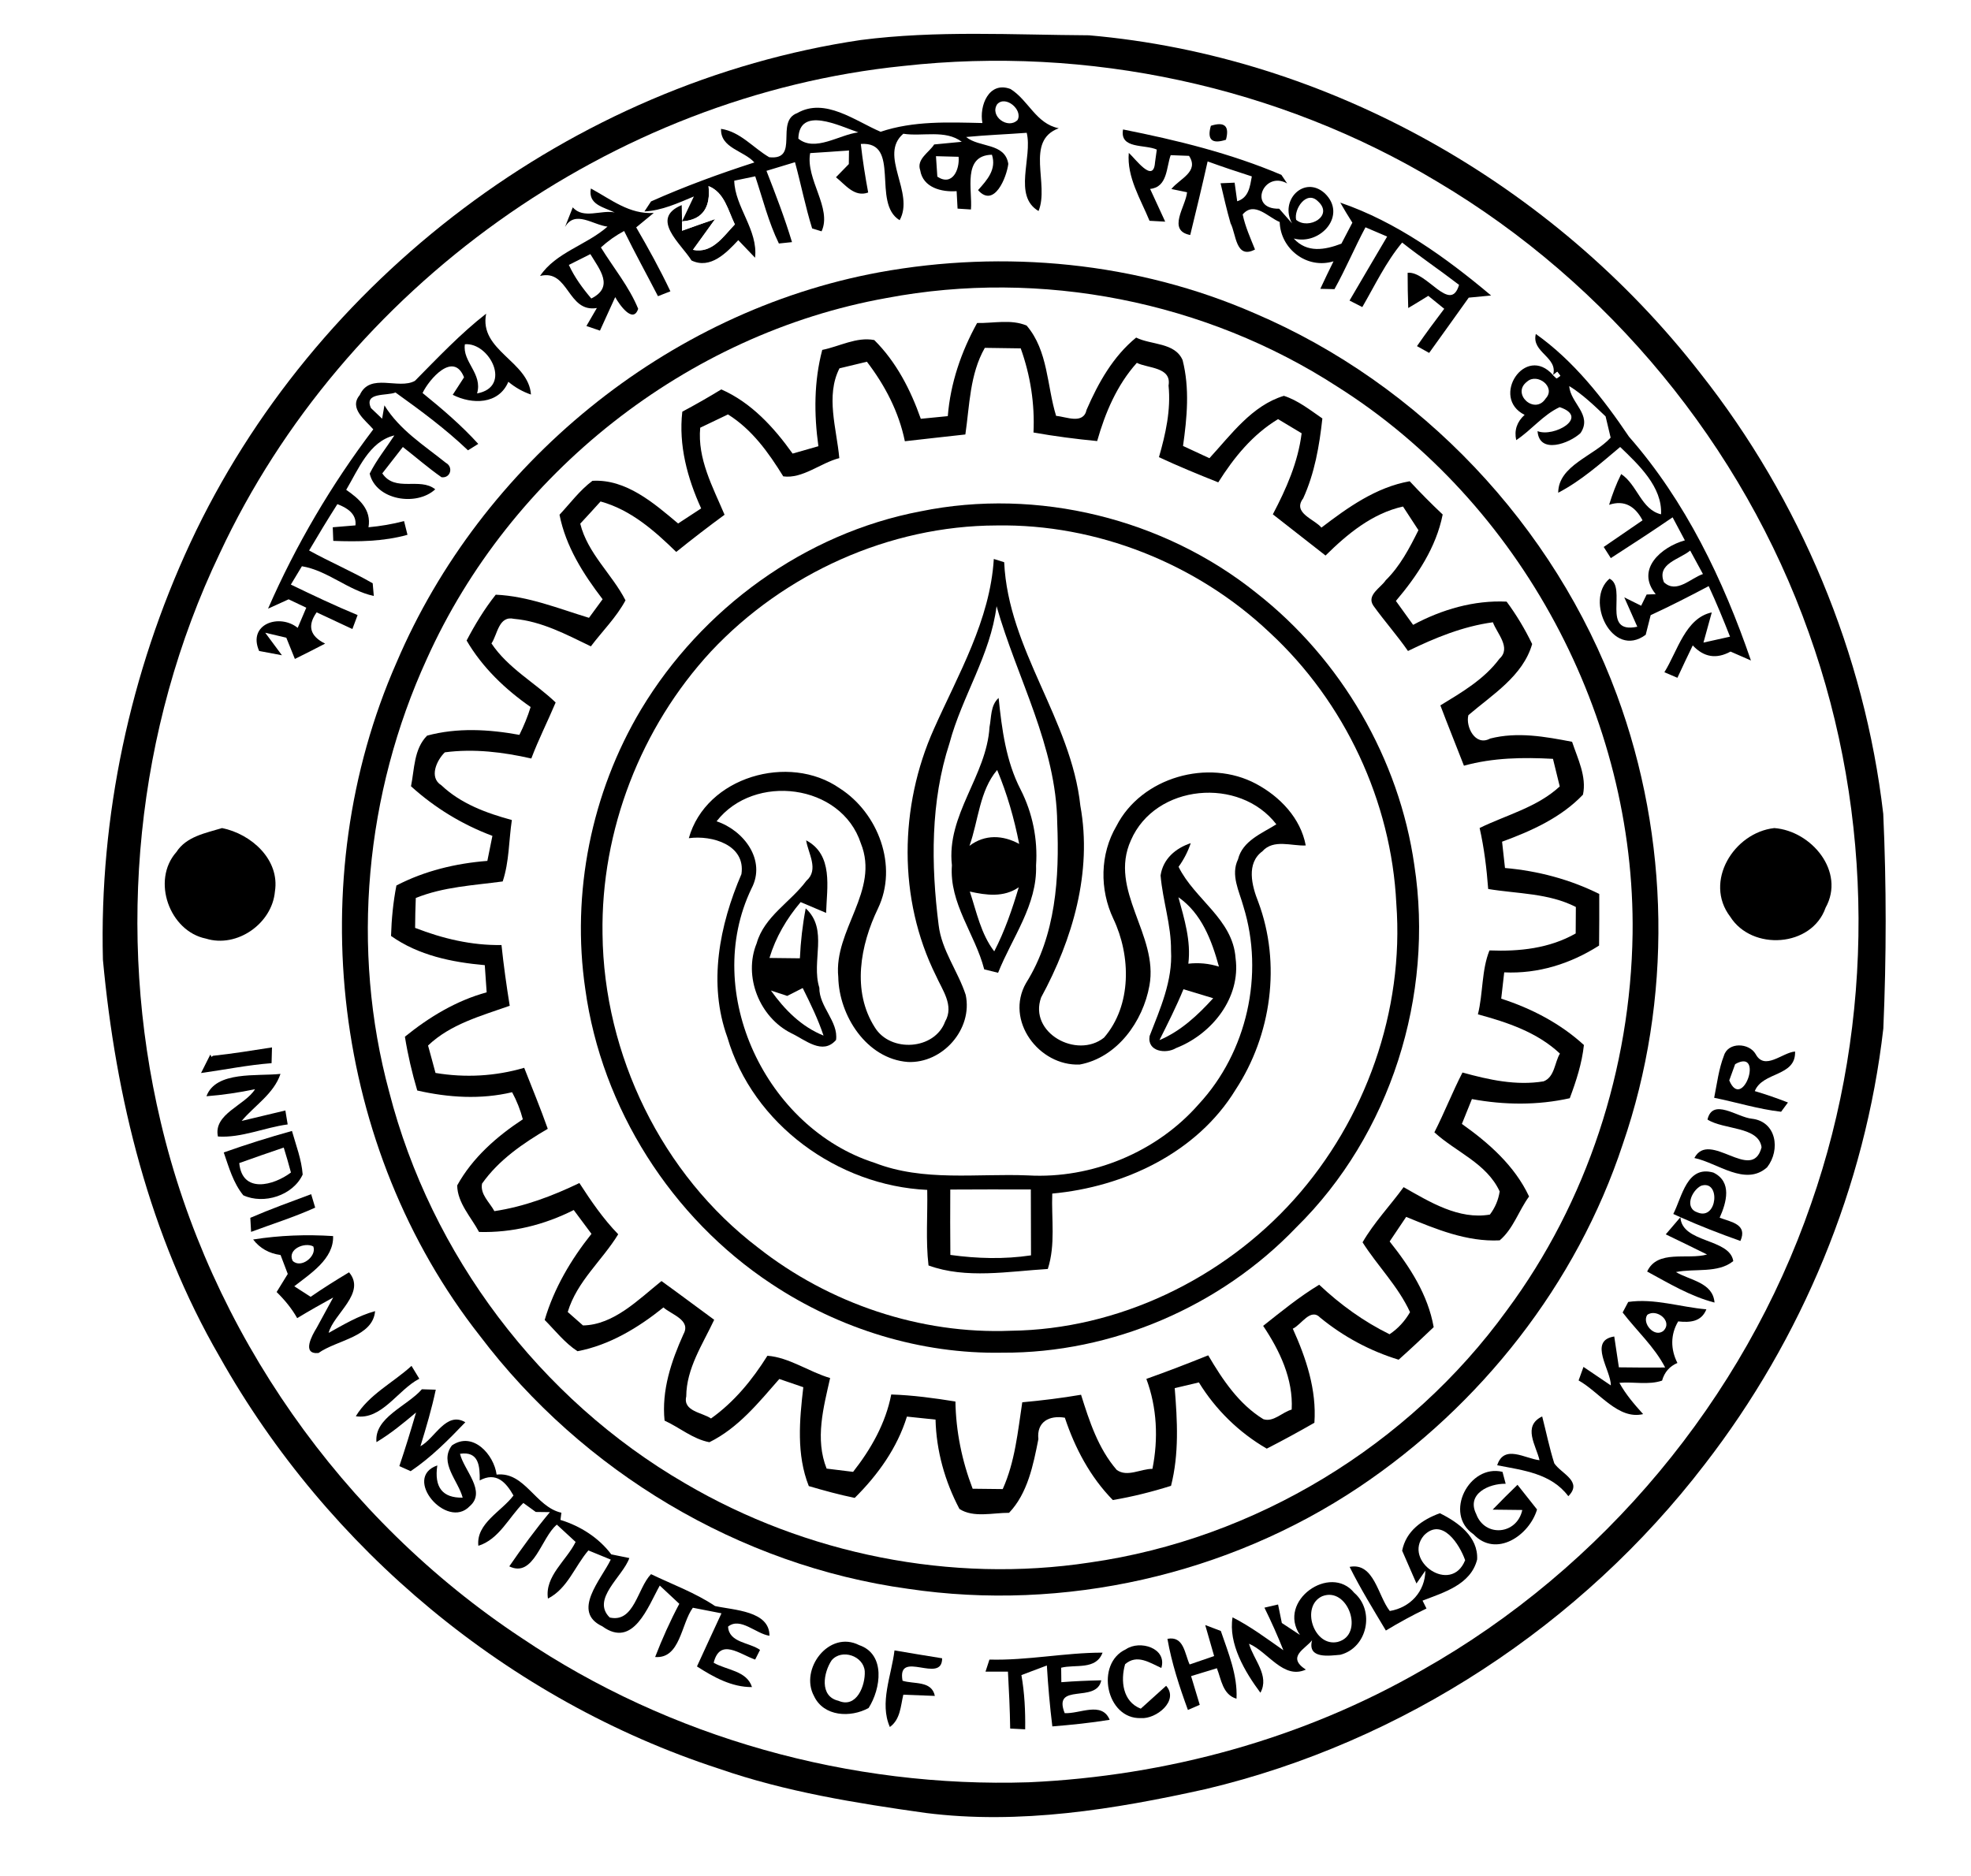 <?xml version="1.0" encoding="UTF-8"?>
<!DOCTYPE svg PUBLIC "-//W3C//DTD SVG 1.1//EN" "http://www.w3.org/Graphics/SVG/1.1/DTD/svg11.dtd">
<svg width="230pt" height="219pt" viewBox="0 0 230 219" version="1.1" xmlns="http://www.w3.org/2000/svg"><script xmlns="">try {
                        Object.defineProperty(screen, "availTop", { value: 0 });
                    } catch (e) {}
                    try {
                        Object.defineProperty(screen, "availLeft", { value: 0 });
                    } catch (e) {}
                    try {
                        Object.defineProperty(screen, "availWidth", { value: 1920 });
                    } catch (e) {}
                    try {
                        Object.defineProperty(screen, "availHeight", { value: 1080 });
                    } catch (e) {}
                    try {
                        Object.defineProperty(screen, "colorDepth", { value: 24 });
                    } catch (e) {}
                    try {
                        Object.defineProperty(screen, "pixelDepth", { value: 24 });
                    } catch (e) {}
                    try {
                        Object.defineProperty(navigator, "hardwareConcurrency", { value: 8 });
                    } catch (e) {}
                    try {
                        Object.defineProperty(navigator, "appVersion", { value: "5.0 (X11)" });
                    } catch (e) {}
                    try {
                        Object.defineProperty(navigator, "doNotTrack", { value: "unspecified" });
                    } catch (e) {}
                    
            try {
                window.screenY = 304
            } catch (e) { }
        
            try {
                window.screenTop = 304
            } catch (e) { }
        
            try {
                window.top.window.outerHeight = 1044
            } catch (e) { }
        
            try {
                window.screenX = 0
            } catch (e) { }
        
            try {
                window.screenLeft = 0
            } catch (e) { }
        
            try {
                window.top.window.outerWidth = 1916
            } catch (e) { }
        </script>
<path fill="#ffffff" d=" M 0.00 0.00 L 230.00 0.00 L 230.00 219.00 L 0.00 219.00 L 0.00 0.00 Z"/>
<path fill="#000000" d=" M 100.45 4.67 C 109.27 3.53 118.20 4.07 127.07 4.12 C 154.97 6.54 181.30 21.52 198.42 43.57 C 210.06 58.31 217.59 76.32 219.76 94.99 C 220.14 103.33 220.13 111.70 219.77 120.04 C 217.66 138.48 210.28 156.25 198.92 170.92 C 184.56 189.65 163.71 203.35 140.72 208.81 C 130.02 211.19 118.98 212.99 108.01 211.60 C 99.86 210.45 91.68 209.14 83.88 206.43 C 59.35 198.44 38.24 180.81 25.63 158.36 C 17.46 144.26 13.50 128.13 12.01 112.02 C 11.58 95.33 15.18 78.48 22.22 63.34 C 36.58 32.54 66.77 9.66 100.45 4.67 Z"/>
<path fill="#ffffff" d=" M 105.41 7.70 C 126.92 5.30 149.20 10.06 167.76 21.23 C 187.70 33.07 203.33 52.00 211.08 73.87 C 218.71 95.19 218.82 119.13 211.34 140.50 C 203.47 163.31 187.03 183.02 166.02 194.89 C 152.08 202.94 136.15 207.29 120.09 208.02 C 99.26 208.70 78.18 202.86 60.87 191.18 C 39.93 177.34 24.49 155.39 18.75 130.94 C 13.52 108.89 15.85 85.06 25.64 64.59 C 40.11 33.57 71.33 11.17 105.41 7.70 Z"/>
<path fill="#000000" d=" M 114.64 14.36 C 114.25 12.36 115.39 9.43 117.92 10.39 C 120.01 11.69 120.89 14.44 123.55 14.97 C 119.57 16.44 122.48 21.49 121.19 24.63 C 118.18 22.86 120.51 18.38 119.81 15.50 C 117.45 15.68 115.09 15.76 112.74 15.99 C 114.25 17.25 117.28 16.64 117.66 19.13 C 117.47 20.69 116.02 24.33 114.13 22.19 C 115.19 21.01 116.31 19.77 115.75 18.06 C 112.27 18.13 113.50 22.20 113.30 24.45 L 111.74 24.35 C 111.72 23.84 111.66 22.82 111.63 22.31 C 109.87 22.44 107.70 21.90 107.38 19.87 C 106.92 18.57 108.43 17.79 109.01 16.86 C 109.82 16.78 111.42 16.63 112.23 16.55 C 110.31 15.10 107.64 15.96 105.41 15.61 C 102.48 18.11 106.78 22.47 104.98 25.70 C 101.68 23.71 105.19 16.48 100.45 16.80 C 100.66 18.70 100.96 20.59 101.31 22.47 C 99.70 23.06 98.63 21.54 97.55 20.69 C 97.92 20.31 98.68 19.54 99.05 19.15 L 99.07 17.56 C 97.56 17.67 96.05 17.78 94.54 17.87 C 93.98 20.92 97.13 24.29 95.87 27.00 C 95.60 26.91 95.05 26.75 94.77 26.66 C 93.98 24.12 93.47 21.50 92.77 18.93 C 91.66 19.26 90.55 19.60 89.44 19.94 C 90.51 22.68 91.57 25.44 92.42 28.26 L 90.89 28.42 C 89.67 25.92 89.01 23.21 88.13 20.58 C 87.51 20.71 86.29 20.96 85.68 21.09 C 85.76 24.17 88.48 26.84 88.11 30.08 C 87.62 29.56 86.64 28.54 86.15 28.03 C 84.79 29.49 82.90 31.47 80.69 30.40 C 79.50 28.46 75.76 25.52 79.55 23.94 L 79.59 25.84 C 79.59 26.11 79.59 26.66 79.59 26.93 C 80.87 26.47 82.16 26.01 83.45 25.57 C 82.59 26.78 81.72 27.96 80.86 29.16 C 83.12 29.62 84.40 27.60 85.75 26.19 C 84.95 24.55 84.55 22.47 82.68 21.72 C 82.93 24.05 82.12 25.67 79.59 25.84 C 79.93 25.11 80.62 23.66 80.97 22.93 C 79.12 23.70 77.24 24.58 75.20 24.68 L 75.97 23.51 C 79.89 21.76 83.94 20.28 88.03 18.96 C 86.79 17.57 84.06 17.30 84.14 15.04 C 86.39 15.37 87.89 17.26 89.76 18.35 C 93.37 18.74 90.40 14.16 93.03 13.20 C 96.27 11.34 99.79 14.12 102.76 15.38 C 106.60 14.09 110.66 14.27 114.64 14.36 Z"/>
<path fill="#ffffff" d=" M 116.36 12.17 C 117.34 11.08 119.39 12.82 118.74 14.01 C 117.62 15.13 115.46 13.56 116.36 12.17 Z"/>
<path fill="#ffffff" d=" M 93.16 16.18 C 93.27 12.34 97.94 14.69 100.16 15.45 C 97.94 15.71 95.11 17.78 93.16 16.18 Z"/>
<path fill="#000000" d=" M 141.30 14.68 C 142.90 14.17 143.49 14.71 143.06 16.31 C 141.42 16.85 140.83 16.30 141.30 14.68 Z"/>
<path fill="#000000" d=" M 131.05 15.11 C 137.34 16.36 143.63 17.90 149.53 20.41 C 149.69 20.66 150.03 21.16 150.20 21.41 C 147.45 19.86 145.56 24.44 149.27 24.36 L 150.77 26.07 C 149.27 23.37 152.21 20.41 154.59 22.56 C 157.24 25.10 154.10 28.66 150.97 27.84 C 152.53 29.56 154.61 29.17 156.53 28.44 C 156.96 27.62 157.38 26.80 157.81 25.99 C 157.32 25.22 156.85 24.44 156.40 23.65 C 162.95 25.89 168.74 30.07 174.00 34.49 C 173.35 34.55 172.04 34.68 171.39 34.74 C 169.86 36.90 168.31 39.04 166.77 41.19 C 166.42 40.99 165.71 40.60 165.35 40.40 C 166.37 38.92 167.44 37.48 168.53 36.04 C 168.07 35.66 167.14 34.91 166.67 34.53 C 165.90 35.01 165.12 35.48 164.33 35.95 C 164.28 34.58 164.26 33.21 164.26 31.84 C 166.50 31.60 169.25 36.67 170.26 33.25 C 168.07 31.56 165.78 30.02 163.62 28.31 C 161.72 30.59 160.45 33.29 158.97 35.84 C 158.60 35.65 157.85 35.27 157.48 35.08 C 158.95 32.59 160.39 30.09 161.87 27.61 C 161.02 27.25 160.18 26.89 159.34 26.53 C 158.07 28.91 157.03 31.40 155.72 33.75 C 155.30 33.74 154.48 33.72 154.07 33.71 C 154.57 32.64 155.08 31.57 155.61 30.50 C 152.51 31.45 149.42 29.06 149.33 25.91 C 148.00 25.38 146.37 23.43 145.01 25.03 C 145.31 26.45 145.91 27.78 146.45 29.12 C 144.18 30.32 144.25 27.28 143.60 26.07 C 143.15 24.52 142.80 22.95 142.43 21.39 L 144.07 21.32 L 144.37 23.49 C 145.72 23.07 145.86 21.78 146.08 20.59 C 144.35 20.04 142.63 19.46 140.92 18.84 C 140.28 21.71 139.59 24.57 138.89 27.43 C 136.14 26.90 138.38 24.08 138.52 22.44 L 136.69 22.06 C 137.66 20.85 139.97 20.04 138.75 18.19 C 138.21 18.17 137.14 18.13 136.61 18.11 C 136.09 19.52 136.26 21.84 134.21 22.05 C 134.80 23.32 135.39 24.59 135.97 25.87 C 135.52 25.85 134.60 25.79 134.14 25.77 C 133.10 23.23 131.48 20.68 131.72 17.85 C 132.45 18.46 134.60 21.51 134.78 18.97 C 134.83 18.60 134.94 17.84 134.99 17.46 C 133.59 16.82 130.64 17.43 131.05 15.11 Z"/>
<path fill="#ffffff" d=" M 109.22 18.23 C 109.88 18.25 111.20 18.29 111.86 18.30 C 112.00 19.78 111.14 21.78 109.38 20.62 C 109.34 20.02 109.26 18.83 109.22 18.23 Z"/>
<path fill="#000000" d=" M 68.95 22.00 C 71.28 23.26 73.46 25.05 76.29 24.85 C 75.78 25.27 74.75 26.11 74.24 26.54 C 75.66 28.98 77.02 31.45 78.23 34.00 L 76.78 34.57 C 75.47 32.03 74.09 29.53 72.83 26.96 C 71.84 27.49 70.94 28.13 70.12 28.88 C 71.58 31.25 73.41 33.45 74.47 36.04 C 73.88 37.85 72.27 35.55 71.79 34.68 C 71.20 35.98 70.61 37.29 70.01 38.59 C 69.61 38.45 68.82 38.18 68.43 38.05 C 68.73 37.52 69.34 36.47 69.65 35.95 C 66.20 36.53 66.39 31.36 63.02 32.21 C 64.85 29.46 68.46 28.60 70.89 26.45 C 69.21 26.26 67.10 24.47 65.93 26.50 L 66.84 24.20 C 68.07 25.62 70.18 24.46 71.73 24.80 C 70.44 24.17 68.59 23.89 68.95 22.00 Z"/>
<path fill="#ffffff" d=" M 82.68 21.72 C 84.55 22.47 84.95 24.55 85.75 26.19 C 84.40 27.60 83.12 29.62 80.86 29.16 C 81.72 27.96 82.59 26.78 83.45 25.57 C 82.16 26.01 80.87 26.47 79.59 26.93 C 79.59 26.66 79.59 26.11 79.59 25.84 C 82.12 25.67 82.93 24.05 82.68 21.72 Z"/>
<path fill="#ffffff" d=" M 151.25 25.66 C 150.96 24.42 152.45 22.16 153.79 23.49 C 155.69 25.20 152.69 26.87 151.25 25.66 Z"/>
<path fill="#ffffff" d=" M 66.38 30.92 C 67.01 30.61 68.26 29.97 68.89 29.66 C 69.98 31.47 71.70 33.48 69.00 34.84 C 67.98 33.64 67.04 32.36 66.38 30.92 Z"/>
<path fill="#000000" d=" M 102.56 31.79 C 117.21 29.11 132.70 30.58 146.39 36.56 C 165.77 44.82 181.40 61.36 188.68 81.12 C 194.85 97.84 195.18 116.69 189.36 133.56 C 183.98 149.87 172.79 164.06 158.56 173.59 C 143.27 183.81 124.15 188.15 105.96 185.44 C 86.26 182.73 67.99 171.75 56.01 155.93 C 38.81 134.06 35.09 102.72 46.28 77.31 C 56.13 54.19 77.77 36.37 102.56 31.79 Z"/>
<path fill="#ffffff" d=" M 103.47 34.78 C 121.47 31.37 140.69 35.16 156.06 45.13 C 177.49 58.66 190.85 83.73 190.51 109.00 C 190.28 124.69 185.21 140.30 175.85 152.92 C 164.42 168.71 146.48 179.62 127.18 182.37 C 111.00 184.83 94.03 181.41 79.94 173.13 C 62.98 163.29 50.30 146.45 45.42 127.46 C 40.89 110.76 42.62 92.60 49.81 76.90 C 59.53 55.30 80.10 38.96 103.47 34.78 Z"/>
<path fill="#000000" d=" M 48.42 44.45 C 51.10 41.74 53.72 38.96 56.73 36.61 C 55.87 40.93 61.69 42.14 61.96 46.05 C 60.99 45.72 60.11 45.22 59.32 44.56 C 58.19 47.24 55.07 47.22 52.83 46.08 C 53.16 45.57 53.82 44.55 54.15 44.04 C 52.92 40.94 50.07 44.27 49.31 45.87 C 51.59 47.72 53.83 49.63 55.81 51.81 C 55.51 52.00 54.91 52.37 54.61 52.56 C 51.99 50.06 49.08 47.91 46.15 45.81 C 45.13 46.23 42.43 45.75 43.29 47.63 C 43.62 47.94 44.27 48.56 44.59 48.87 L 44.86 47.31 C 46.62 50.18 49.46 51.96 52.03 54.02 C 52.93 54.51 52.58 55.84 51.52 55.70 C 49.95 54.60 48.51 53.34 47.01 52.17 C 46.21 53.19 45.41 54.22 44.61 55.25 C 46.12 57.50 48.97 55.66 50.79 57.11 C 48.60 59.14 43.87 58.38 43.14 55.28 C 43.93 53.69 45.06 52.30 46.02 50.82 C 43.08 51.52 41.81 54.80 40.40 57.17 C 41.91 58.22 43.36 59.47 43.00 61.54 C 44.40 61.41 45.78 61.18 47.15 60.82 C 47.25 61.22 47.45 62.02 47.55 62.42 C 44.73 63.21 41.80 63.24 38.89 63.13 L 38.83 61.54 C 39.49 61.49 40.82 61.38 41.48 61.32 C 41.63 59.96 40.48 59.26 39.37 58.84 C 38.24 60.62 37.14 62.43 36.07 64.25 C 38.51 65.60 41.08 66.69 43.49 68.08 L 43.62 69.56 C 40.62 68.91 38.24 66.59 35.23 66.09 C 34.91 66.63 34.26 67.69 33.94 68.23 C 36.51 69.47 39.09 70.70 41.73 71.79 C 41.58 72.20 41.27 73.02 41.12 73.42 C 39.73 72.77 38.34 72.12 36.95 71.47 C 35.84 73.03 36.17 74.25 37.94 75.12 C 36.77 75.73 35.59 76.33 34.41 76.91 C 34.16 76.29 33.66 75.05 33.41 74.43 C 32.79 74.29 31.57 74.00 30.95 73.85 C 31.44 74.51 32.41 75.82 32.90 76.48 C 32.23 76.35 30.91 76.10 30.24 75.98 C 28.86 72.84 32.60 71.56 34.74 73.28 C 34.99 72.69 35.49 71.52 35.74 70.93 C 35.22 70.69 34.19 70.20 33.68 69.95 C 33.08 70.23 31.88 70.77 31.28 71.04 C 34.52 63.62 38.68 56.55 43.56 50.11 C 42.66 49.06 40.67 47.66 41.98 46.11 C 43.18 43.44 46.50 45.52 48.42 44.45 Z"/>
<path fill="#000000" d=" M 114.02 37.70 C 115.94 37.74 117.98 37.23 119.80 38.00 C 122.32 40.94 122.16 45.06 123.24 48.54 C 124.41 48.63 126.42 49.59 126.80 47.82 C 128.17 44.67 129.88 41.61 132.58 39.40 C 134.33 40.28 137.10 39.95 138.00 42.03 C 138.84 45.32 138.52 48.73 138.05 52.05 C 139.08 52.52 140.10 53.00 141.13 53.48 C 143.66 50.73 146.09 47.33 149.82 46.20 C 151.49 46.74 152.88 47.86 154.31 48.84 C 153.96 52.04 153.41 55.23 152.07 58.17 C 150.78 59.87 153.38 60.59 154.20 61.58 C 157.29 59.22 160.59 56.86 164.50 56.17 C 165.74 57.50 167.02 58.80 168.35 60.05 C 167.59 63.89 165.38 67.20 162.89 70.14 C 163.56 71.07 164.23 72.00 164.90 72.93 C 168.25 71.14 171.98 70.04 175.81 70.22 C 176.96 71.77 177.95 73.43 178.79 75.17 C 177.72 78.90 174.15 81.07 171.35 83.47 C 171.00 84.77 172.13 87.16 173.89 86.20 C 177.07 85.39 180.29 85.97 183.45 86.58 C 184.10 88.54 185.17 90.64 184.72 92.75 C 182.17 95.43 178.70 96.99 175.28 98.24 C 175.39 99.26 175.50 100.29 175.62 101.31 C 179.44 101.64 183.18 102.63 186.62 104.34 C 186.63 106.35 186.62 108.35 186.60 110.36 C 183.29 112.48 179.49 113.68 175.53 113.49 C 175.41 114.51 175.29 115.53 175.18 116.56 C 178.73 117.71 182.06 119.44 184.83 121.97 C 184.60 124.12 183.93 126.17 183.18 128.18 C 179.43 129.02 175.53 128.98 171.76 128.28 C 171.47 129.01 170.88 130.45 170.59 131.18 C 173.75 133.42 176.76 136.08 178.43 139.65 C 177.22 141.30 176.59 143.43 175.00 144.77 C 171.17 144.96 167.56 143.46 164.09 142.03 C 163.44 142.98 162.80 143.94 162.16 144.90 C 164.51 147.85 166.63 151.11 167.30 154.90 C 165.95 156.19 164.60 157.46 163.21 158.70 C 159.87 157.68 156.77 156.01 154.07 153.80 C 152.92 152.60 151.87 154.62 150.86 155.08 C 152.42 158.53 153.65 162.21 153.38 166.06 C 151.55 167.11 149.70 168.12 147.82 169.08 C 144.58 167.20 141.85 164.53 139.90 161.35 C 139.19 161.51 137.78 161.85 137.08 162.02 C 137.39 165.82 137.60 169.68 136.65 173.42 C 134.43 174.12 132.16 174.69 129.86 175.08 C 127.22 172.39 125.44 169.02 124.26 165.47 C 122.43 165.16 120.95 165.96 121.17 167.97 C 120.58 170.97 119.92 174.30 117.75 176.57 C 115.87 176.56 113.59 177.18 111.96 176.12 C 110.26 172.90 109.26 169.34 109.17 165.69 C 108.06 165.57 106.94 165.45 105.83 165.34 C 104.70 169.00 102.44 172.15 99.74 174.83 C 97.93 174.46 96.15 173.97 94.38 173.45 C 92.92 169.77 93.29 165.75 93.74 161.91 C 93.04 161.67 91.64 161.19 90.94 160.95 C 88.52 163.71 86.15 166.67 82.78 168.33 C 80.86 167.97 79.30 166.61 77.55 165.81 C 77.19 162.27 78.33 158.88 79.76 155.71 C 80.67 154.06 78.33 153.43 77.42 152.60 C 74.49 154.96 71.13 157.00 67.39 157.71 C 65.90 156.74 64.80 155.31 63.56 154.06 C 64.65 150.36 66.63 147.01 69.02 144.01 C 68.33 143.08 67.64 142.15 66.95 141.23 C 63.51 142.97 59.75 143.90 55.90 143.79 C 54.97 142.05 53.39 140.42 53.35 138.36 C 55.12 135.14 57.97 132.64 61.01 130.64 C 60.72 129.54 60.30 128.48 59.76 127.48 C 56.10 128.35 52.33 128.11 48.69 127.28 C 48.08 125.22 47.59 123.12 47.25 121.00 C 50.09 118.70 53.25 116.79 56.79 115.82 C 56.72 114.76 56.65 113.70 56.57 112.65 C 52.73 112.31 48.83 111.51 45.63 109.24 C 45.69 107.26 45.88 105.29 46.26 103.35 C 49.55 101.64 53.18 100.77 56.87 100.48 C 57.02 99.75 57.31 98.29 57.46 97.56 C 53.94 96.24 50.74 94.29 47.96 91.77 C 48.37 89.76 48.29 87.42 49.84 85.86 C 53.35 84.91 57.06 85.12 60.61 85.77 C 61.13 84.72 61.58 83.63 61.92 82.52 C 58.95 80.45 56.28 77.90 54.45 74.76 C 55.43 72.89 56.53 71.07 57.85 69.41 C 61.65 69.58 65.14 71.02 68.73 72.11 C 69.13 71.56 69.93 70.48 70.32 69.94 C 68.06 66.99 66.02 63.78 65.29 60.08 C 66.54 58.74 67.65 57.23 69.13 56.12 C 73.05 55.89 76.30 58.72 79.13 61.10 C 80.02 60.52 80.92 59.93 81.82 59.34 C 80.21 55.81 79.17 51.95 79.62 48.05 C 81.16 47.23 82.68 46.36 84.17 45.45 C 87.66 46.98 90.31 49.88 92.49 52.94 C 93.49 52.66 94.50 52.37 95.50 52.08 C 94.98 48.33 94.98 44.51 95.95 40.84 C 97.96 40.44 99.95 39.29 102.02 39.69 C 104.59 42.24 106.26 45.50 107.45 48.88 C 108.50 48.78 109.55 48.68 110.60 48.57 C 110.91 44.72 112.16 41.07 114.02 37.70 Z"/>
<path fill="#000000" d=" M 179.22 38.98 C 183.62 42.10 187.09 46.51 190.09 50.97 C 196.68 58.48 201.10 67.70 204.32 77.09 C 203.73 76.83 202.54 76.31 201.94 76.05 C 200.29 76.95 198.83 76.72 197.53 75.33 C 196.92 76.59 196.32 77.85 195.74 79.11 C 195.36 78.95 194.60 78.62 194.22 78.46 C 195.75 76.01 196.67 72.13 199.75 71.48 C 199.51 72.36 199.02 74.12 198.78 75.00 C 199.56 74.83 201.11 74.48 201.88 74.31 C 201.10 72.32 200.29 70.35 199.39 68.41 C 197.16 69.59 194.91 70.74 192.62 71.80 C 192.47 72.37 192.19 73.52 192.04 74.09 C 188.13 76.99 184.88 70.01 187.82 67.54 C 189.93 68.57 186.76 74.06 191.06 73.15 C 190.56 72.01 190.05 70.86 189.54 69.72 L 191.51 70.70 L 192.15 69.39 C 192.41 69.38 192.94 69.36 193.21 69.35 C 193.66 69.64 193.66 69.64 193.21 69.35 C 190.81 66.43 193.90 63.82 196.61 63.07 C 196.25 62.40 195.54 61.05 195.18 60.38 C 192.80 62.01 190.39 63.58 187.97 65.14 L 187.14 63.84 C 188.65 62.80 190.16 61.77 191.67 60.73 C 190.85 59.16 189.60 58.30 187.77 58.92 C 188.15 57.69 188.60 56.48 189.18 55.33 C 191.07 56.58 191.51 59.47 193.83 60.03 C 194.00 56.84 191.21 54.23 189.06 52.17 C 186.76 54.10 184.50 56.12 181.83 57.51 C 181.85 54.32 186.00 53.23 187.95 51.08 C 187.81 50.46 187.51 49.22 187.36 48.60 C 186.03 47.33 184.69 46.04 183.12 45.06 C 183.24 47.05 185.86 48.41 184.44 50.54 C 183.15 51.76 179.61 53.07 179.42 50.32 C 181.28 51.08 185.56 48.71 182.00 47.52 C 180.06 48.42 178.71 50.20 176.93 51.37 C 176.68 50.22 177.01 49.24 177.91 48.42 C 173.88 46.42 177.98 40.09 181.23 43.78 L 181.64 44.17 L 182.08 43.86 L 181.72 43.39 L 181.23 43.78 C 181.85 41.68 178.67 41.13 179.22 38.98 Z"/>
<path fill="#ffffff" d=" M 54.25 40.18 C 57.11 39.94 59.81 45.16 55.67 45.92 C 56.35 43.60 53.93 42.24 54.25 40.18 Z"/>
<path fill="#ffffff" d=" M 114.92 40.60 C 116.31 40.62 117.71 40.64 119.11 40.66 C 120.24 43.81 120.76 47.13 120.60 50.48 C 123.06 50.92 125.54 51.24 128.03 51.48 C 128.97 48.17 130.33 44.95 132.66 42.35 C 133.94 43.00 136.74 42.82 136.36 45.00 C 136.65 47.84 136.02 50.65 135.24 53.36 C 137.51 54.42 139.83 55.37 142.16 56.30 C 143.98 53.41 146.17 50.71 149.14 48.92 C 150.06 49.47 150.97 50.02 151.89 50.57 C 151.47 53.95 150.10 57.05 148.53 60.03 C 150.58 61.63 152.63 63.23 154.68 64.84 C 157.23 62.32 160.13 59.92 163.72 59.12 C 164.33 60.04 164.93 60.96 165.52 61.88 C 164.48 63.97 163.38 66.08 161.70 67.73 C 161.13 68.60 159.43 69.46 160.26 70.69 C 161.55 72.49 163.03 74.15 164.30 75.98 C 167.46 74.44 170.70 73.11 174.21 72.63 C 174.68 73.93 176.39 75.61 174.97 76.89 C 173.19 79.29 170.57 80.81 168.08 82.33 C 168.97 84.69 169.92 87.02 170.83 89.37 C 174.22 88.43 177.73 88.38 181.22 88.57 C 181.49 89.64 181.75 90.72 182.01 91.79 C 179.35 94.24 175.82 95.10 172.66 96.64 C 173.19 98.98 173.48 101.37 173.66 103.76 C 177.10 104.33 180.71 104.23 183.89 105.86 C 183.89 106.63 183.88 108.18 183.87 108.95 C 180.80 110.70 177.29 111.07 173.81 110.93 C 172.88 113.22 173.07 115.95 172.46 118.39 C 175.89 119.32 179.38 120.48 182.03 122.97 C 181.40 124.02 181.43 125.69 180.13 126.21 C 176.93 126.74 173.73 126.03 170.66 125.18 C 169.48 127.47 168.55 129.87 167.38 132.16 C 169.90 134.47 173.48 135.77 175.00 139.06 C 174.85 140.05 174.47 140.95 173.86 141.76 C 170.22 142.39 166.83 140.28 163.79 138.56 C 162.22 140.72 160.34 142.68 159.00 145.00 C 160.75 147.76 163.15 150.12 164.54 153.15 C 163.94 154.19 163.15 155.06 162.15 155.73 C 159.12 154.24 156.39 152.26 153.94 149.95 C 151.62 151.35 149.52 153.07 147.40 154.75 C 149.33 157.63 150.92 160.95 150.73 164.52 C 149.63 164.82 148.60 166.03 147.42 165.64 C 144.56 163.88 142.66 161.03 140.99 158.19 C 138.60 159.15 136.20 160.08 133.77 160.94 C 135.02 164.29 135.18 167.94 134.48 171.44 C 133.11 171.43 131.54 172.45 130.31 171.56 C 128.15 169.06 127.12 165.88 126.15 162.79 C 123.87 163.18 121.58 163.46 119.29 163.67 C 118.77 167.09 118.45 170.60 117.01 173.80 C 115.84 173.79 114.67 173.78 113.50 173.76 C 112.25 170.50 111.55 167.07 111.49 163.58 C 109.01 163.18 106.51 162.84 104.00 162.76 C 103.35 166.12 101.64 169.13 99.55 171.79 C 98.52 171.66 97.49 171.53 96.46 171.41 C 95.09 167.96 96.09 164.29 96.87 160.84 C 94.41 160.12 92.07 158.42 89.55 158.24 C 87.79 161.05 85.69 163.62 82.97 165.56 C 81.97 164.86 79.67 164.73 80.08 162.99 C 80.09 159.72 82.00 156.90 83.34 154.04 C 81.29 152.54 79.26 151.01 77.19 149.52 C 74.51 151.67 71.62 154.64 68.03 154.70 C 67.59 154.31 66.70 153.52 66.25 153.13 C 67.33 149.54 70.26 147.14 72.14 144.06 C 70.39 142.26 68.97 140.18 67.61 138.08 C 64.45 139.60 61.17 140.84 57.69 141.36 C 57.15 140.34 56.01 139.41 56.25 138.15 C 58.20 135.38 61.04 133.44 63.92 131.75 C 63.07 129.35 62.10 127.00 61.17 124.63 C 57.81 125.62 54.28 125.81 50.82 125.23 C 50.54 124.16 50.24 123.10 49.95 122.03 C 52.58 119.52 56.15 118.57 59.48 117.39 C 59.10 115.03 58.77 112.67 58.52 110.30 C 55.04 110.36 51.66 109.55 48.44 108.30 C 48.45 107.13 48.47 105.97 48.52 104.81 C 51.76 103.50 55.25 103.34 58.66 102.88 C 59.43 100.58 59.37 98.09 59.73 95.71 C 56.77 94.91 53.76 93.80 51.50 91.65 C 50.02 90.74 50.97 88.71 51.91 87.81 C 55.29 87.36 58.70 87.78 62.00 88.53 C 62.84 86.30 63.92 84.18 64.84 81.99 C 62.44 79.69 59.28 77.99 57.35 75.10 C 58.06 74.06 58.18 71.82 59.99 72.23 C 63.20 72.51 66.09 74.06 68.95 75.44 C 70.30 73.65 71.93 72.05 72.99 70.07 C 71.44 67.03 68.57 64.60 67.71 61.12 C 68.51 60.26 69.30 59.40 70.08 58.53 C 73.60 59.50 76.36 61.93 78.91 64.42 C 80.76 62.93 82.64 61.48 84.55 60.08 C 83.18 56.84 81.37 53.56 81.71 49.92 C 82.79 49.41 83.87 48.89 84.95 48.37 C 87.77 50.14 89.68 52.82 91.40 55.60 C 93.65 55.91 95.75 54.03 97.94 53.47 C 97.63 50.04 96.32 46.20 97.96 42.99 C 98.76 42.80 100.36 42.42 101.16 42.22 C 103.27 44.97 104.89 48.08 105.59 51.50 C 107.94 51.24 110.30 50.96 112.65 50.71 C 113.15 47.29 113.16 43.69 114.92 40.60 Z"/>
<path fill="#ffffff" d=" M 181.23 43.78 L 181.72 43.39 L 182.08 43.86 L 181.64 44.17 L 181.23 43.78 Z"/>
<path fill="#ffffff" d=" M 178.20 44.54 C 179.39 43.48 181.61 45.18 180.37 46.51 C 179.10 48.49 176.31 45.96 178.20 44.54 Z"/>
<path fill="#000000" d=" M 107.43 59.68 C 121.06 56.89 135.83 60.53 146.67 69.25 C 156.51 76.98 163.27 88.56 165.04 100.97 C 167.38 116.18 162.27 132.45 151.25 143.27 C 142.42 152.50 129.75 157.95 116.97 157.88 C 107.44 158.06 97.94 155.11 90.02 149.85 C 78.35 142.14 70.21 129.33 68.30 115.46 C 66.65 104.24 69.00 92.52 74.81 82.80 C 81.88 71.04 93.89 62.25 107.43 59.68 Z"/>
<path fill="#ffffff" d=" M 116.28 61.33 C 127.98 61.13 139.65 65.78 148.14 73.81 C 156.92 81.92 162.36 93.53 162.94 105.47 C 163.87 117.96 159.36 130.68 151.01 140.00 C 142.69 149.28 130.48 155.17 117.97 155.32 C 107.40 155.75 96.76 152.15 88.46 145.62 C 77.22 137.06 70.46 123.10 70.31 109.01 C 70.11 96.94 74.78 84.89 82.97 76.03 C 91.49 66.94 103.78 61.36 116.28 61.33 Z"/>
<path fill="#ffffff" d=" M 194.17 67.96 C 193.29 65.77 195.97 65.31 197.23 64.26 C 197.73 65.17 198.22 66.09 198.72 67.00 C 197.27 67.49 195.64 69.33 194.17 67.96 Z"/>
<path fill="#000000" d=" M 115.97 65.24 L 117.18 65.62 C 117.65 75.85 124.99 83.98 126.07 94.05 C 127.48 101.77 125.16 109.66 121.49 116.42 C 120.01 120.54 125.65 123.64 128.83 121.11 C 132.09 117.34 131.97 111.55 129.92 107.24 C 128.30 103.82 128.35 99.69 130.28 96.41 C 133.19 90.71 141.01 88.50 146.58 91.49 C 149.35 92.97 151.78 95.49 152.37 98.68 C 150.71 98.76 148.62 97.90 147.31 99.36 C 145.40 100.77 146.08 103.39 146.83 105.27 C 149.52 112.46 148.37 120.81 144.18 127.19 C 139.68 134.55 131.17 138.54 122.79 139.31 C 122.68 142.24 123.19 145.27 122.27 148.11 C 117.68 148.39 112.73 149.30 108.35 147.70 C 108.01 144.77 108.26 141.82 108.20 138.88 C 97.77 138.40 87.84 131.22 84.88 121.08 C 82.60 114.80 83.96 107.98 86.52 102.02 C 87.03 98.60 83.08 97.46 80.38 97.83 C 82.38 90.67 92.07 87.88 97.99 92.01 C 102.48 94.88 104.83 101.08 102.45 106.04 C 100.39 110.31 99.38 115.69 102.09 119.92 C 103.91 122.88 109.07 122.56 110.29 119.23 C 111.37 117.36 109.95 115.54 109.21 113.86 C 104.77 104.93 104.93 94.12 108.98 85.08 C 111.83 78.68 115.53 72.40 115.97 65.24 Z"/>
<path fill="#ffffff" d=" M 193.21 69.35 C 193.66 69.64 193.66 69.64 193.21 69.35 Z"/>
<path fill="#ffffff" d=" M 116.29 70.75 C 118.68 79.18 123.27 87.08 123.37 96.04 C 123.63 102.42 123.22 109.18 119.73 114.74 C 117.24 119.10 121.23 124.45 125.99 124.25 C 130.37 123.44 133.38 119.22 134.13 115.03 C 135.22 109.13 129.32 103.92 131.97 98.07 C 134.82 91.50 144.64 90.62 148.94 96.21 C 147.25 97.28 145.00 98.13 144.47 100.29 C 143.58 102.13 144.61 104.02 145.10 105.81 C 147.55 113.73 145.52 122.80 139.88 128.88 C 134.97 134.49 127.39 137.61 119.97 137.19 C 113.99 136.94 107.79 137.95 102.06 135.72 C 89.42 131.68 81.85 115.88 87.69 103.71 C 89.45 100.38 86.78 96.91 83.62 95.86 C 88.00 90.21 98.17 91.47 100.45 98.42 C 102.69 103.97 97.27 108.53 97.82 114.03 C 97.90 118.54 101.12 123.58 105.93 123.95 C 110.00 124.14 113.54 120.11 112.69 116.12 C 111.79 113.35 109.88 110.93 109.53 107.96 C 108.64 100.92 108.57 93.56 110.80 86.74 C 112.26 81.27 115.58 76.45 116.29 70.75 Z"/>
<path fill="#000000" d=" M 115.47 84.85 C 115.70 83.69 115.57 82.34 116.53 81.46 C 116.91 85.12 117.39 88.85 119.10 92.16 C 120.49 94.89 121.11 97.95 120.90 101.01 C 121.05 105.63 118.10 109.43 116.47 113.54 C 116.07 113.44 115.26 113.24 114.85 113.14 C 113.79 109.01 110.75 105.46 111.08 100.99 C 110.42 95.10 115.13 90.56 115.47 84.85 Z"/>
<path fill="#ffffff" d=" M 113.13 98.72 C 114.17 95.81 114.30 92.28 116.36 89.87 C 117.52 92.64 118.35 95.54 118.93 98.50 C 117.05 97.47 114.94 97.35 113.13 98.72 Z"/>
<path fill="#000000" d=" M 20.58 99.45 C 21.76 97.62 23.99 97.24 25.91 96.65 C 29.31 97.33 32.68 100.33 32.08 104.06 C 31.75 107.79 27.66 110.68 24.03 109.55 C 19.77 108.69 17.65 102.75 20.58 99.45 Z"/>
<path fill="#000000" d=" M 201.90 106.99 C 198.79 102.91 202.33 97.17 207.05 96.65 C 211.39 96.98 215.37 101.74 213.03 105.95 C 211.42 110.56 204.44 111.02 201.90 106.99 Z"/>
<path fill="#000000" d=" M 94.07 98.08 C 97.27 99.77 96.49 103.58 96.40 106.55 C 95.41 106.13 94.42 105.71 93.43 105.29 C 91.80 107.21 90.52 109.39 89.79 111.81 C 90.97 111.82 92.16 111.84 93.34 111.85 C 93.43 109.89 93.65 107.95 94.02 106.02 C 96.72 108.50 94.63 112.17 95.61 115.28 C 95.58 117.51 97.85 119.22 97.56 121.38 C 95.99 123.20 93.96 121.36 92.35 120.60 C 88.63 118.75 86.71 113.96 88.30 110.09 C 89.19 106.95 92.25 105.30 94.10 102.80 C 95.60 101.50 94.30 99.60 94.07 98.08 Z"/>
<path fill="#000000" d=" M 135.43 102.18 C 135.72 100.24 137.18 99.00 138.95 98.41 C 138.62 99.40 138.14 100.32 137.53 101.17 C 139.39 104.97 143.86 107.27 144.18 111.82 C 144.81 116.47 141.41 120.71 137.23 122.33 C 136.07 123.04 133.84 122.75 134.15 120.92 C 135.39 117.72 136.85 114.46 136.65 110.95 C 136.68 107.97 135.68 105.13 135.43 102.18 Z"/>
<path fill="#ffffff" d=" M 113.17 104.06 C 115.09 104.49 117.12 104.77 118.88 103.56 C 118.12 106.12 117.25 108.66 116.02 111.04 C 114.46 109.00 113.96 106.44 113.17 104.06 Z"/>
<path fill="#ffffff" d=" M 137.51 104.72 C 140.22 106.61 141.40 109.76 142.24 112.82 C 141.06 112.45 139.87 112.34 138.67 112.48 C 139.00 109.82 138.20 107.25 137.51 104.72 Z"/>
<path fill="#ffffff" d=" M 89.96 115.61 C 90.43 115.76 91.39 116.08 91.86 116.24 C 92.31 116.01 93.22 115.55 93.67 115.32 C 94.57 117.13 95.46 118.95 96.10 120.87 C 93.51 119.83 91.55 117.84 89.96 115.61 Z"/>
<path fill="#ffffff" d=" M 135.30 121.40 C 136.28 119.44 137.27 117.48 138.10 115.46 C 138.97 115.72 140.70 116.25 141.57 116.51 C 139.77 118.49 137.80 120.34 135.30 121.40 Z"/>
<path fill="#000000" d=" M 24.69 123.36 L 24.84 123.23 C 27.15 122.98 29.45 122.61 31.74 122.25 C 31.73 122.71 31.70 123.63 31.69 124.09 C 28.92 124.30 26.20 124.86 23.46 125.24 C 23.73 124.70 24.27 123.63 24.54 123.09 L 24.69 123.36 Z"/>
<path fill="#000000" d=" M 201.17 123.21 C 201.66 121.59 204.11 121.71 204.87 123.03 C 205.93 125.01 207.99 122.84 209.47 122.73 C 209.58 125.69 205.68 125.06 204.77 127.35 C 206.07 127.73 207.36 128.18 208.64 128.68 L 207.84 129.76 C 205.19 129.46 202.63 128.65 200.03 128.13 C 200.36 126.48 200.56 124.78 201.17 123.21 Z"/>
<path fill="#ffffff" d=" M 202.48 124.20 C 205.92 122.27 203.34 129.81 201.79 126.10 C 201.96 125.62 202.31 124.67 202.48 124.20 Z"/>
<path fill="#000000" d=" M 24.09 127.95 C 25.19 124.96 30.04 125.64 32.73 125.34 C 31.95 127.67 29.71 129.03 28.20 130.83 C 29.48 130.53 32.03 129.91 33.30 129.61 C 33.37 130.02 33.51 130.83 33.57 131.24 C 30.85 131.60 28.19 132.83 25.43 132.65 C 24.87 130.00 28.60 129.02 29.76 127.13 C 27.89 127.52 26.00 127.80 24.09 127.95 Z"/>
<path fill="#000000" d=" M 199.25 130.67 C 199.85 128.10 202.72 130.40 204.41 130.57 C 207.31 130.89 207.79 134.21 206.21 136.24 C 203.67 138.52 200.41 135.71 197.72 135.16 C 199.48 131.82 204.46 138.14 205.56 133.91 C 205.23 131.45 201.17 131.89 199.25 130.67 Z"/>
<path fill="#000000" d=" M 26.11 134.51 C 28.73 133.58 31.38 132.75 34.07 132.00 C 34.54 133.68 35.19 135.33 35.32 137.09 C 34.18 139.55 30.77 140.61 28.39 139.51 C 27.21 138.06 26.71 136.24 26.11 134.51 Z"/>
<path fill="#ffffff" d=" M 27.92 135.75 C 29.64 135.13 31.37 134.53 33.11 133.94 C 33.41 134.90 33.69 135.88 33.95 136.85 C 31.93 138.38 28.26 139.35 27.92 135.75 Z"/>
<path fill="#000000" d=" M 195.26 141.69 C 196.29 139.67 196.85 135.98 199.94 136.86 C 202.15 137.94 201.47 140.34 200.67 142.13 C 202.05 142.64 203.95 142.90 203.09 144.84 C 200.72 144.00 198.38 143.09 196.09 142.07 C 195.88 141.98 195.46 141.79 195.26 141.69 Z"/>
<path fill="#ffffff" d=" M 198.50 138.40 C 200.80 137.64 200.43 142.46 198.11 141.52 C 196.49 141.00 197.42 138.94 198.50 138.40 Z"/>
<path fill="#ffffff" d=" M 110.89 138.84 C 114.02 138.82 117.16 138.82 120.29 138.83 C 120.30 141.40 120.31 143.96 120.31 146.52 C 117.18 146.99 114.02 146.90 110.90 146.47 C 110.88 143.93 110.87 141.38 110.89 138.84 Z"/>
<path fill="#000000" d=" M 29.21 142.14 C 31.54 141.13 33.93 140.27 36.31 139.38 C 36.43 139.77 36.66 140.55 36.78 140.95 C 34.35 142.05 31.80 142.85 29.30 143.78 C 29.28 143.37 29.23 142.55 29.21 142.14 Z"/>
<path fill="#000000" d=" M 194.38 144.07 C 194.80 143.57 195.66 142.57 196.09 142.07 C 196.27 145.12 201.84 144.50 202.26 147.19 C 200.47 148.65 197.74 148.02 195.57 148.47 C 197.22 149.45 199.89 149.68 200.07 152.03 C 197.25 151.30 194.74 149.78 192.21 148.41 C 193.41 145.80 196.91 147.07 199.20 146.42 C 197.60 145.62 195.99 144.85 194.38 144.07 Z"/>
<path fill="#000000" d=" M 29.54 144.67 C 32.63 144.18 35.76 144.07 38.87 144.27 C 38.96 146.95 36.20 148.66 34.34 150.13 C 34.97 150.54 35.61 150.95 36.25 151.36 C 37.71 150.35 39.21 149.41 40.73 148.50 C 42.78 150.91 38.91 153.36 38.35 155.57 C 40.10 154.60 41.83 153.56 43.77 153.03 C 43.51 156.05 39.32 156.39 37.16 157.92 C 35.15 158.10 36.44 155.81 36.94 155.00 C 37.58 153.81 38.23 152.63 38.88 151.44 C 37.46 152.22 36.06 153.01 34.68 153.85 C 34.04 152.71 33.21 151.71 32.28 150.80 C 32.71 150.10 33.15 149.39 33.58 148.69 C 33.30 147.96 33.02 147.22 32.74 146.48 C 31.39 146.30 30.32 145.69 29.54 144.67 Z"/>
<path fill="#ffffff" d=" M 34.15 147.16 C 33.49 145.81 35.55 144.94 36.56 145.48 C 37.00 146.61 35.12 148.12 34.15 147.16 Z"/>
<path fill="#000000" d=" M 190.00 151.96 C 193.02 151.51 196.09 152.56 199.12 152.82 C 198.53 154.30 197.19 154.37 195.83 154.23 C 194.91 155.78 194.94 157.50 195.74 159.08 C 194.83 159.47 194.23 160.15 193.95 161.14 C 192.36 161.68 190.61 161.25 188.97 161.40 C 189.71 162.75 190.71 163.91 191.74 165.05 C 188.82 165.74 186.63 162.47 184.21 161.12 C 184.35 160.73 184.63 159.94 184.78 159.54 C 185.58 160.08 187.17 161.16 187.97 161.70 C 188.01 159.96 185.28 156.47 188.37 155.99 C 188.51 156.89 188.77 158.69 188.91 159.59 C 190.71 159.62 192.51 159.62 194.31 159.61 C 193.05 157.18 191.00 155.34 189.35 153.19 L 190.00 151.96 Z"/>
<path fill="#ffffff" d=" M 192.22 153.47 C 193.28 152.68 195.24 154.19 194.12 155.32 C 193.08 156.19 191.57 154.46 192.22 153.47 Z"/>
<path fill="#000000" d=" M 41.52 165.30 C 43.06 162.75 45.87 161.39 48.02 159.42 L 48.93 160.92 C 46.41 162.22 44.56 165.77 41.52 165.30 Z"/>
<path fill="#000000" d=" M 49.23 162.15 C 49.64 162.16 50.45 162.19 50.85 162.20 C 50.38 164.43 49.73 166.62 49.06 168.80 C 50.76 167.88 52.06 164.68 54.30 166.00 C 52.33 168.06 50.30 170.11 47.92 171.71 L 46.60 171.12 C 47.30 169.05 47.94 166.95 48.55 164.86 C 47.08 166.10 45.59 167.33 43.93 168.32 C 43.65 165.44 47.52 164.12 49.23 162.15 Z"/>
<path fill="#000000" d=" M 179.65 170.43 C 179.25 168.71 177.62 166.45 179.96 165.32 C 180.43 167.14 180.80 168.99 181.37 170.79 C 182.18 172.01 184.74 172.90 183.01 174.63 C 181.01 171.96 177.73 171.61 174.71 171.02 C 175.51 168.53 177.99 170.26 179.65 170.43 Z"/>
<path fill="#000000" d=" M 52.73 168.71 C 55.17 167.01 57.64 169.77 57.95 172.11 C 61.25 171.74 62.48 175.89 65.51 176.56 L 65.40 177.40 C 67.70 178.10 69.88 179.48 71.33 181.42 C 71.86 181.53 72.91 181.74 73.44 181.85 C 72.68 184.02 68.96 186.64 71.15 188.79 C 74.02 189.44 74.38 185.36 75.97 183.73 C 78.48 184.94 81.11 185.89 83.44 187.45 C 85.65 187.94 89.81 188.01 89.79 190.92 C 88.20 190.69 86.40 188.70 84.96 189.85 C 85.06 191.74 87.46 191.69 88.69 192.57 C 88.55 192.85 88.26 193.42 88.12 193.70 C 86.32 193.08 84.02 191.13 83.28 194.07 C 84.78 194.94 87.15 194.99 87.75 196.91 C 85.39 196.93 83.25 195.74 81.33 194.50 C 82.29 192.43 83.22 190.36 84.19 188.30 C 83.35 188.13 81.68 187.81 80.85 187.65 C 79.47 189.53 79.39 193.63 76.45 193.40 C 77.27 191.28 78.20 189.20 79.27 187.19 C 78.70 186.65 77.56 185.59 76.99 185.06 C 75.62 187.50 73.90 192.46 70.29 189.82 C 66.63 188.11 70.17 184.34 71.27 182.03 C 70.62 181.76 69.31 181.23 68.66 180.96 C 67.06 182.82 66.24 185.41 63.94 186.58 C 63.55 183.96 66.10 182.15 67.17 179.97 C 66.62 179.47 65.53 178.45 64.98 177.95 C 63.15 179.45 62.29 184.22 59.43 182.82 C 60.92 180.65 62.48 178.51 64.17 176.49 L 62.52 176.47 C 62.16 176.21 61.43 175.68 61.07 175.42 C 59.37 177.11 58.23 179.67 55.82 180.42 C 55.54 177.80 58.52 176.42 59.92 174.55 C 59.03 172.98 57.89 171.76 55.98 172.79 C 56.00 171.14 55.89 169.35 53.68 169.68 C 54.12 171.59 56.82 174.08 54.80 175.81 C 52.14 178.60 46.90 172.47 51.03 171.04 C 50.65 173.59 51.64 174.85 53.99 174.80 C 53.48 172.84 51.21 170.73 52.73 168.71 Z"/>
<path fill="#000000" d=" M 171.94 179.07 C 168.42 176.68 171.45 170.83 175.33 171.79 L 175.70 173.18 C 173.76 173.14 171.09 174.35 172.26 176.71 C 173.27 179.46 177.01 179.14 177.64 176.24 C 176.78 176.23 175.05 176.21 174.18 176.20 C 175.13 175.22 176.09 174.25 177.08 173.30 C 177.84 174.26 178.60 175.22 179.36 176.18 C 178.47 179.20 174.59 181.87 171.94 179.07 Z"/>
<path fill="#000000" d=" M 163.62 180.99 C 164.07 178.69 165.95 177.37 168.02 176.62 C 170.14 177.66 172.51 179.37 172.37 182.02 C 171.63 184.96 168.48 185.86 166.00 186.82 L 166.46 187.74 C 164.84 188.51 163.26 189.38 161.72 190.31 C 160.26 187.86 158.76 185.44 157.49 182.88 C 160.36 182.33 160.78 186.27 162.18 188.03 C 164.56 187.63 166.29 185.77 166.33 183.32 L 165.29 184.82 C 164.87 183.86 164.03 181.94 163.62 180.99 Z"/>
<path fill="#ffffff" d=" M 166.16 179.21 C 168.29 177.04 170.33 180.27 170.97 182.10 C 169.34 186.18 163.65 182.17 166.16 179.21 Z"/>
<path fill="#000000" d=" M 151.69 190.82 C 149.00 186.84 155.24 182.47 158.02 185.90 C 160.47 188.00 159.57 192.33 156.40 193.14 C 155.17 193.24 152.52 193.68 153.11 191.44 C 152.33 192.46 150.08 193.38 152.38 194.87 C 149.76 196.06 147.97 192.79 145.75 191.85 C 146.27 193.71 148.18 195.57 147.08 197.57 C 145.26 195.13 143.32 191.83 143.83 188.77 C 145.94 189.84 147.83 191.26 149.76 192.61 C 149.09 190.92 148.35 189.27 147.55 187.64 L 149.14 187.27 C 149.25 187.81 149.47 188.89 149.58 189.43 C 150.11 189.78 151.16 190.47 151.69 190.82 Z"/>
<path fill="#ffffff" d=" M 154.28 186.31 C 157.31 185.10 159.29 190.82 156.10 191.64 C 153.31 192.27 151.74 187.49 154.28 186.31 Z"/>
<path fill="#000000" d=" M 140.64 189.67 C 141.09 189.84 142.01 190.19 142.46 190.36 C 143.33 192.91 144.43 195.53 144.29 198.27 C 142.66 197.78 142.52 196.02 142.00 194.71 C 141.24 194.94 139.74 195.40 138.99 195.63 C 139.24 196.47 139.75 198.14 140.00 198.98 C 139.66 199.13 138.97 199.43 138.62 199.58 C 137.63 196.87 136.73 194.13 136.23 191.28 C 138.15 190.91 138.23 192.99 138.82 194.27 C 139.54 194.02 140.96 193.53 141.68 193.29 C 141.42 192.38 140.90 190.57 140.64 189.67 Z"/>
<path fill="#000000" d=" M 94.99 197.96 C 93.28 194.82 96.74 190.23 100.25 192.01 C 103.38 193.07 102.79 197.11 101.36 199.35 C 99.26 200.51 96.12 200.37 94.99 197.96 Z"/>
<path fill="#000000" d=" M 131.38 192.50 C 132.99 191.39 136.22 192.34 135.52 194.68 C 134.14 194.06 132.69 193.03 131.29 194.24 C 130.74 196.16 131.00 198.61 133.12 199.43 C 134.11 198.54 135.09 197.65 136.08 196.76 C 137.62 198.51 134.90 200.67 133.14 200.53 C 129.08 200.68 127.77 194.16 131.38 192.50 Z"/>
<path fill="#000000" d=" M 103.84 201.57 C 102.60 198.76 104.03 195.55 104.38 192.63 C 106.23 192.95 108.09 193.25 109.94 193.55 C 109.94 196.64 104.63 192.42 105.32 196.17 C 106.64 196.59 108.72 196.13 109.09 197.94 C 108.17 197.91 106.33 197.83 105.41 197.80 C 105.09 199.13 105.08 200.67 103.84 201.57 Z"/>
<path fill="#000000" d=" M 115.46 193.70 C 119.89 193.82 124.24 192.89 128.66 192.89 C 127.89 194.96 125.48 194.23 123.83 194.65 L 123.85 196.34 C 125.40 196.22 126.95 196.15 128.51 196.12 C 127.97 198.88 122.80 196.30 124.24 199.95 C 125.98 200.06 128.58 198.53 129.49 200.73 C 127.27 201.09 125.04 201.32 122.80 201.50 C 122.51 199.14 122.30 196.76 122.16 194.39 C 121.42 194.67 119.93 195.23 119.19 195.51 C 119.56 197.60 119.66 199.72 119.63 201.84 C 119.19 201.82 118.32 201.77 117.88 201.75 C 117.85 199.54 117.74 197.32 117.62 195.11 C 116.97 195.11 115.66 195.11 115.00 195.11 C 115.12 194.76 115.35 194.05 115.46 193.70 Z"/>
<path fill="#ffffff" d=" M 97.05 193.78 C 98.23 192.40 100.78 193.27 100.91 195.07 C 100.99 196.70 99.97 199.43 97.84 198.51 C 95.58 197.99 96.10 195.19 97.05 193.78 Z"/>
</svg>